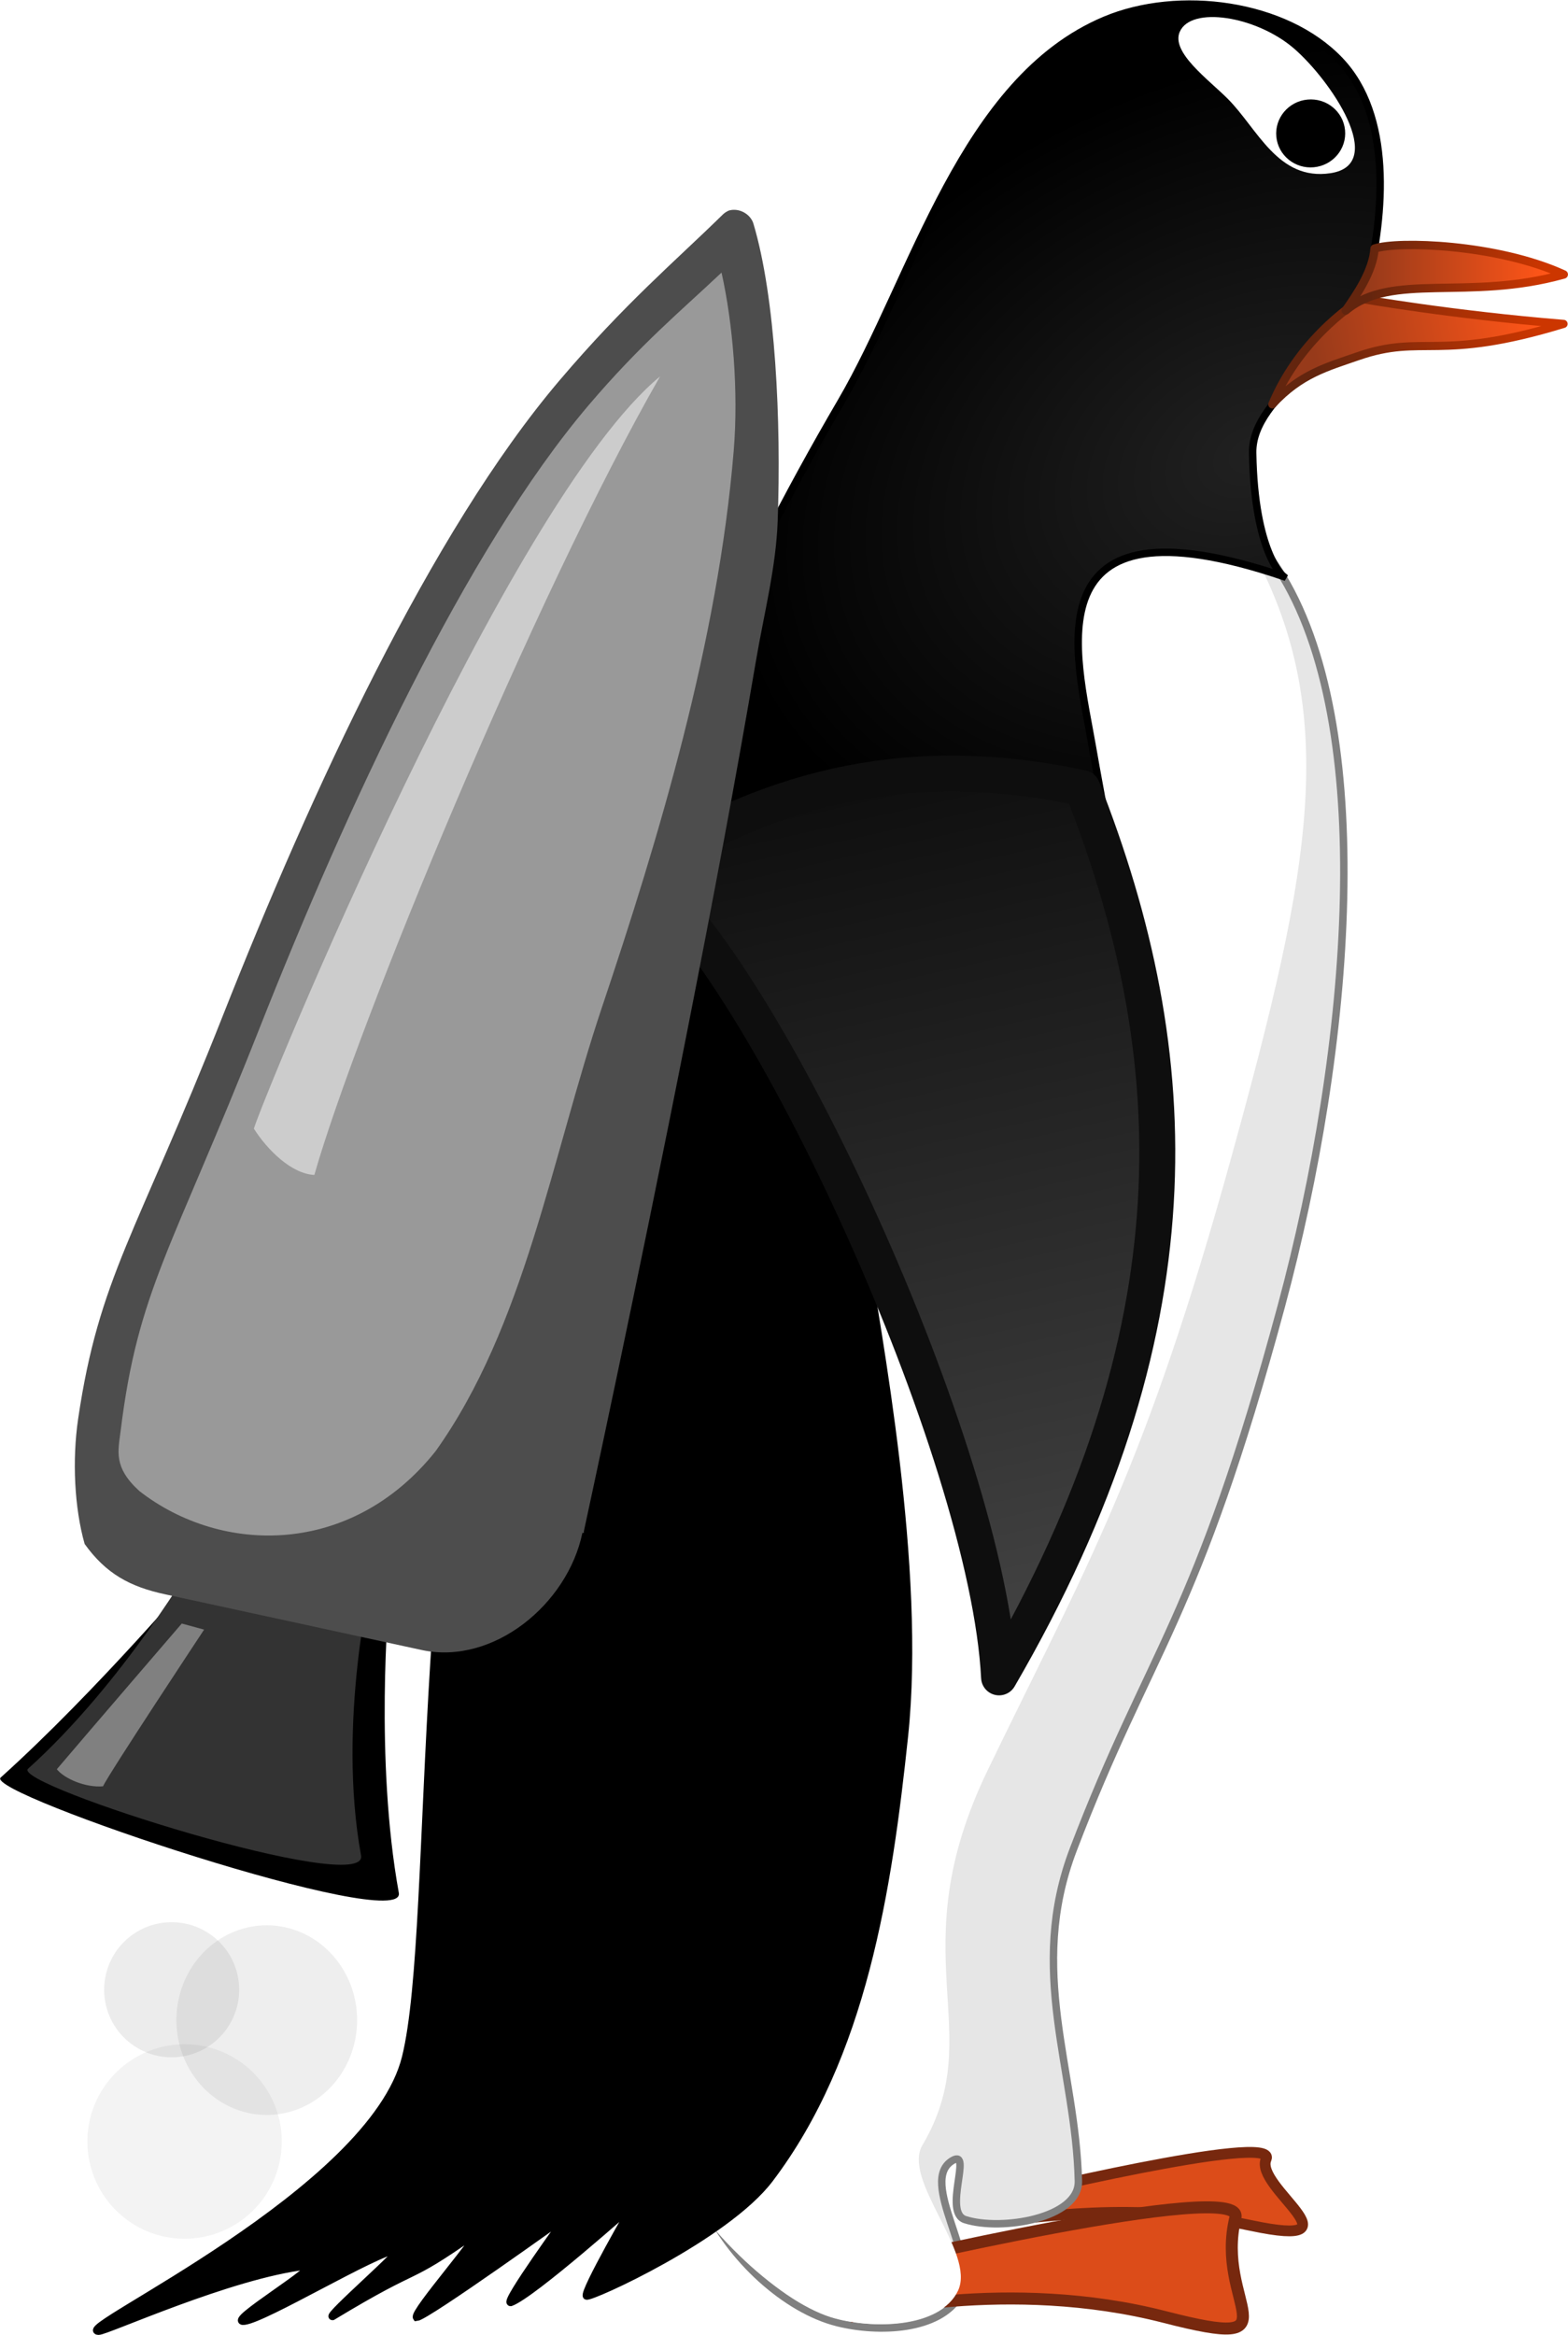<?xml version="1.0" encoding="UTF-8" standalone="no"?>
<!-- Created with Inkscape (http://www.inkscape.org/) -->

<svg
   xmlns:dc="http://purl.org/dc/elements/1.1/"
   xmlns:cc="http://creativecommons.org/ns#"
   xmlns:rdf="http://www.w3.org/1999/02/22-rdf-syntax-ns#"
   xmlns:svg="http://www.w3.org/2000/svg"
   xmlns="http://www.w3.org/2000/svg"
   xmlns:xlink="http://www.w3.org/1999/xlink"
   xmlns:sodipodi="http://sodipodi.sourceforge.net/DTD/sodipodi-0.dtd"
   xmlns:inkscape="http://www.inkscape.org/namespaces/inkscape"
   width="43"
   height="64"
   id="svg2985"
   version="1.1"
   inkscape:version="0.48.4 r9939"
   sodipodi:docname="penguin_fuelless3.svg"
   inkscape:export-filename="/home/michael/Projects/Games/amazing-jetpack/assets/penguin.png"
   inkscape:export-xdpi="90"
   inkscape:export-ydpi="90">
  <defs
     id="defs2987">
    <linearGradient
       id="linearGradient3966">
      <stop
         style="stop-color:#0e0e0e;stop-opacity:1;"
         offset="0"
         id="stop3968" />
      <stop
         style="stop-color:#454545;stop-opacity:1;"
         offset="1"
         id="stop3970" />
    </linearGradient>
    <linearGradient
       id="linearGradient3956">
      <stop
         style="stop-color:#212121;stop-opacity:1;"
         offset="0"
         id="stop3958" />
      <stop
         style="stop-color:#000000;stop-opacity:1;"
         offset="1"
         id="stop3960" />
    </linearGradient>
    <linearGradient
       id="linearGradient3849">
      <stop
         id="stop3851"
         offset="0"
         style="stop-color:#301207;stop-opacity:1;" />
      <stop
         id="stop3853"
         offset="1"
         style="stop-color:#ad2e00;stop-opacity:1;" />
    </linearGradient>
    <linearGradient
       id="linearGradient3833">
      <stop
         style="stop-color:#461b0c;stop-opacity:1;"
         offset="0"
         id="stop3835" />
      <stop
         style="stop-color:#e73d00;stop-opacity:1;"
         offset="1"
         id="stop3837" />
    </linearGradient>
    <linearGradient
       id="linearGradient3825">
      <stop
         style="stop-color:#593b05;stop-opacity:1;"
         offset="0"
         id="stop3827" />
      <stop
         style="stop-color:#e6e6e6;stop-opacity:1;"
         offset="1"
         id="stop3829" />
    </linearGradient>
    <linearGradient
       inkscape:collect="always"
       xlink:href="#linearGradient3833-5"
       id="linearGradient3839-5"
       x1="-377.125"
       y1="502.186"
       x2="-344.375"
       y2="499.311"
       gradientUnits="userSpaceOnUse" />
    <linearGradient
       id="linearGradient3833-5">
      <stop
         style="stop-color:#973a1a;stop-opacity:1;"
         offset="0"
         id="stop3835-8" />
      <stop
         style="stop-color:#ff5518;stop-opacity:1;"
         offset="1"
         id="stop3837-1" />
    </linearGradient>
    <linearGradient
       inkscape:collect="always"
       xlink:href="#linearGradient3849-3"
       id="linearGradient3847-6"
       x1="-377.125"
       y1="502.186"
       x2="-344.375"
       y2="499.311"
       gradientUnits="userSpaceOnUse" />
    <linearGradient
       id="linearGradient3849-3">
      <stop
         id="stop3851-9"
         offset="0"
         style="stop-color:#63250e;stop-opacity:1;" />
      <stop
         id="stop3853-1"
         offset="1"
         style="stop-color:#cc3600;stop-opacity:1;" />
    </linearGradient>
    <linearGradient
       id="linearGradient3892">
      <stop
         style="stop-color:#461b0c;stop-opacity:1;"
         offset="0"
         id="stop3894" />
      <stop
         style="stop-color:#e73d00;stop-opacity:1;"
         offset="1"
         id="stop3896" />
    </linearGradient>
    <linearGradient
       id="linearGradient3899">
      <stop
         id="stop3901"
         offset="0"
         style="stop-color:#301207;stop-opacity:1;" />
      <stop
         id="stop3903"
         offset="1"
         style="stop-color:#ad2e00;stop-opacity:1;" />
    </linearGradient>
    <radialGradient
       inkscape:collect="always"
       xlink:href="#linearGradient3956"
       id="radialGradient3962"
       cx="33.469"
       cy="16.095"
       fx="33.469"
       fy="16.095"
       r="13.446"
       gradientTransform="matrix(-0.343,-0.693,1.006,-0.477,35.525,27.345)"
       gradientUnits="userSpaceOnUse" />
    <linearGradient
       inkscape:collect="always"
       xlink:href="#linearGradient3966"
       id="linearGradient3972"
       x1="23.201"
       y1="17.489"
       x2="27.229"
       y2="34.926"
       gradientUnits="userSpaceOnUse"
       gradientTransform="matrix(1.424,0,0,1.393,-4.892,-18.732)" />
    <linearGradient
       inkscape:collect="always"
       xlink:href="#linearGradient3833-5"
       id="linearGradient3150"
       gradientUnits="userSpaceOnUse"
       gradientTransform="matrix(0.231,0,0,0.226,130.864,-120.662)"
       x1="-374.89"
       y1="503.732"
       x2="-347.763"
       y2="506.743" />
    <linearGradient
       inkscape:collect="always"
       xlink:href="#linearGradient3849-3"
       id="linearGradient3152"
       gradientUnits="userSpaceOnUse"
       gradientTransform="matrix(0.231,0,0,0.226,130.864,-120.662)"
       x1="-374.89"
       y1="503.732"
       x2="-347.763"
       y2="506.743" />
    <linearGradient
       inkscape:collect="always"
       xlink:href="#linearGradient3833-5"
       id="linearGradient3154"
       gradientUnits="userSpaceOnUse"
       gradientTransform="matrix(0.242,0,0,0.225,134.774,-119.642)"
       x1="-365.893"
       y1="494.769"
       x2="-346.056"
       y2="500.267" />
    <linearGradient
       inkscape:collect="always"
       xlink:href="#linearGradient3849-3"
       id="linearGradient3156"
       gradientUnits="userSpaceOnUse"
       gradientTransform="matrix(0.242,0,0,0.225,134.774,-119.642)"
       x1="-365.893"
       y1="494.769"
       x2="-346.056"
       y2="500.267" />
    <filter
       inkscape:collect="always"
       id="filter3836"
       x="-0.491"
       width="1.981"
       y="-0.491"
       height="1.981">
      <feGaussianBlur
         inkscape:collect="always"
         stdDeviation="0.506"
         id="feGaussianBlur3838" />
    </filter>
    <filter
       color-interpolation-filters="sRGB"
       inkscape:collect="always"
       id="filter3836-8"
       x="-0.491"
       width="1.981"
       y="-0.491"
       height="1.981">
      <feGaussianBlur
         inkscape:collect="always"
         stdDeviation="0.506"
         id="feGaussianBlur3838-7" />
    </filter>
    <filter
       color-interpolation-filters="sRGB"
       inkscape:collect="always"
       id="filter3836-1"
       x="-0.491"
       width="1.981"
       y="-0.491"
       height="1.981">
      <feGaussianBlur
         inkscape:collect="always"
         stdDeviation="0.506"
         id="feGaussianBlur3838-2" />
    </filter>
  </defs>
  <sodipodi:namedview
     id="base"
     pagecolor="#ffffff"
     bordercolor="#666666"
     borderopacity="1.0"
     inkscape:pageopacity="0.0"
     inkscape:pageshadow="2"
     inkscape:zoom="22.627417"
     inkscape:cx="1.1265464"
     inkscape:cy="11.123632"
     inkscape:current-layer="layer1"
     showgrid="true"
     inkscape:grid-bbox="true"
     inkscape:document-units="px"
     inkscape:window-width="1232"
     inkscape:window-height="686"
     inkscape:window-x="65"
     inkscape:window-y="98"
     inkscape:window-maximized="0"
     inkscape:snap-nodes="true"
     inkscape:showpageshadow="true"
     borderlayer="false"
     showguides="true"
     inkscape:guide-bbox="true"
     fit-margin-top="0"
     fit-margin-left="0"
     fit-margin-right="0"
     fit-margin-bottom="0" />
  <g
     id="layer1"
     inkscape:label="Layer 1"
     inkscape:groupmode="layer"
     transform="translate(-5.886,15.988)">
    <path
       style="fill:#dc4c19;fill-opacity:1;stroke:#77280e;stroke-width:0.295;stroke-miterlimit:4;stroke-opacity:1;stroke-dasharray:none"
       d="m 33.085,44.881 c 1.232,-0.041 3.785,-0.57 7.122,0.134 3.09,0.652 0.06,-1.058 0.401,-1.822 0.34,-0.763 -7.244,1.071 -7.244,1.071 0,0 -0.428,0.387 -0.278,0.617 z"
       id="path3974-4"
       inkscape:connector-curvature="0"
       sodipodi:nodetypes="csscc" />
    <path
       style="fill:#e6e6e6;stroke:#808080;stroke-width:0.204px;stroke-linecap:butt;stroke-linejoin:miter;stroke-opacity:1"
       d="m 40.936,-0.387 c 2.755,4.263 2.001,13.114 0.087,20.204 -2.337,8.657 -3.593,9.362 -5.703,14.887 -1.27,3.325 0.068,6.014 0.139,9.091 0.024,1.022 -2.113,1.375 -3.106,1.056 -0.615,-0.197 0.212,-1.946 -0.343,-1.621 -0.964,0.564 0.768,2.742 0.209,3.696 -0.572,0.976 -2.251,1.028 -3.365,0.749 C 27.426,47.319 25.894,45.901 25.228,44.42 20.754,34.477 20.728,23.512 25.016,11.711 28.966,0.839 37.222,-6.133 40.936,-0.387 z"
       id="path2993-5"
       inkscape:connector-curvature="0"
       sodipodi:nodetypes="ssssssssass" />
    <path
       style="fill:#dc4c19;fill-opacity:1;stroke:#77280e;stroke-width:0.329;stroke-miterlimit:4;stroke-opacity:1;stroke-dasharray:none"
       d="m 29.429,47.457 c 0,0 4.106,-1.043 8.409,0.066 3.693,0.951 1.34,-0.353 1.928,-2.73 0.27,-1.093 -10.159,1.375 -10.159,1.375 z"
       id="path3974"
       inkscape:connector-curvature="0"
       sodipodi:nodetypes="csscc" />
    <path
       style="fill:#ffffff;stroke:none"
       d="m 39.989,-1.32 c 2.765,4.669 1.851,9.126 -0.325,17.012 -2.386,8.644 -3.997,11.264 -6.691,16.838 -2.451,5.072 0.052,7.161 -1.792,10.282 -0.561,0.95 1.461,2.942 0.98,3.981 -0.475,1.027 -2.395,1.076 -3.491,0.733 -1.46,-0.457 -3.728,-2.564 -4.571,-4.539 C 19.845,33.013 19.245,22.263 23.533,10.462 27.483,-0.409 36.503,-7.207 39.989,-1.32 z"
       id="path2993-5-8"
       inkscape:connector-curvature="0"
       sodipodi:nodetypes="ssssssass" />
    <path
       sodipodi:type="arc"
       style="opacity:0.728;fill:#666666;fill-opacity:0.233;fill-rule:nonzero;stroke:none;filter:url(#filter3836)"
       id="path3038"
       sodipodi:cx="5.9220195"
       sodipodi:cy="55.249554"
       sodipodi:rx="1.2374369"
       sodipodi:ry="1.2374369"
       d="m 7.159,55.25 a 1.237,1.237 0 1 1 -2.475,0 1.237,1.237 0 1 1 2.475,0 z"
       transform="matrix(1.496,0,0,1.496,1.735,-44.104)" />
    <path
       sodipodi:type="arc"
       style="opacity:0.728;fill:#4c4c4c;fill-opacity:0.178;fill-rule:nonzero;stroke:none;filter:url(#filter3836-8)"
       id="path3038-1"
       sodipodi:cx="5.9220195"
       sodipodi:cy="55.249554"
       sodipodi:rx="1.2374369"
       sodipodi:ry="1.2374369"
       d="m 7.159,55.25 a 1.237,1.237 0 1 1 -2.475,0 1.237,1.237 0 1 1 2.475,0 z"
       transform="matrix(2.002,0,0,2.1,1.347,-76.642)" />
    <path
       style="fill:url(#radialGradient3962);fill-opacity:1;stroke:#000000;stroke-width:0.204px;stroke-linecap:butt;stroke-linejoin:miter;stroke-opacity:1"
       d="M 41.073,-0.192 C 34.093,-2.541 35.409,1.969 35.84,4.468 c 0.515,2.986 1.374,6.46 0.396,8.846 -0.487,1.19 -2.184,1.815 -2.222,1.285 0,0 0.704,-5.59 -2.981,-4.925 -1.867,0.337 -1.867,5.976 -1.522,8.127 0.463,2.882 1.661,9.203 1.177,13.792 -0.444,4.209 -1.138,8.776 -3.697,12.147 -1.2,1.581 -4.91,3.266 -5.021,3.204 -0.091,-0.124 1.29,-2.508 1.29,-2.508 0,0 -2.766,2.465 -3.368,2.685 -0.212,0.036 1.545,-2.382 1.545,-2.382 0,0 -3.853,2.767 -4.128,2.791 -0.1,-0.144 1.843,-2.342 1.619,-2.31 -2.048,1.434 -1.342,0.727 -3.922,2.285 -0.196,0.025 1.987,-1.866 1.795,-1.841 -0.637,0.082 -3.632,1.899 -4.215,1.97 -0.561,0.069 2.21,-1.572 1.706,-1.514 -2.087,0.239 -5.49,1.795 -5.703,1.789 -0.784,-0.019 7.513,-3.815 8.422,-7.507 0.91,-3.692 0.098,-16.697 3.189,-25.394 3.412,-9.603 5.799,-14.936 8.756,-19.991 1.989,-3.401 3.327,-8.814 7.234,-10.454 2.009,-0.843 4.942,-0.47 6.442,1.11 1.428,1.505 1.23,4.166 0.735,6.18 -0.441,1.794 -3.157,2.945 -3.129,4.574 0.047,2.748 0.836,3.379 0.836,3.379 z"
       id="path3006-1"
       inkscape:connector-curvature="0"
       sodipodi:nodetypes="csssssaaccccccccccssssaaasc"
       inkscape:transform-center-x="0.56204126"
       inkscape:transform-center-y="6.992803" />
    <g
       id="g3048"
       transform="matrix(0.978,-0.093,0.093,0.978,-1.126,3.438)">
      <path
         sodipodi:nodetypes="sasss"
         inkscape:connector-curvature="0"
         id="path3049"
         d="m 41.676,-15.006 c -0.298,0.547 0.672,1.395 1.16,1.987 0.749,0.91 1.175,2.415 2.655,2.336 1.637,-0.087 0.23,-2.614 -0.692,-3.569 -0.961,-0.994 -2.743,-1.451 -3.122,-0.754 z"
         style="fill:#ffffff;stroke:none" />
      <path
         transform="matrix(0.064,0,0,0.063,89.686,-41.899)"
         d="m -682.421,477.125 c 0,8.313 -6.739,15.052 -15.052,15.052 -8.313,0 -15.052,-6.739 -15.052,-15.052 0,-8.313 6.739,-15.052 15.052,-15.052 8.313,0 15.052,6.739 15.052,15.052 z"
         sodipodi:ry="15.051702"
         sodipodi:rx="15.051702"
         sodipodi:cy="477.12543"
         sodipodi:cx="-697.47247"
         id="path3053"
         style="fill:#000000;fill-opacity:1;fill-rule:nonzero;stroke:none"
         sodipodi:type="arc" />
    </g>
    <g
       id="g3052"
       transform="matrix(0.942,-0.28,0.28,0.942,2.166,12.85)">
      <path
         sodipodi:nodetypes="ccacc"
         inkscape:connector-curvature="0"
         id="path3823-0"
         d="m 46.035,-8.233 c 0,0 2.29,1.145 5.203,2.274 -3.676,0.026 -3.823,-0.858 -5.757,-0.771 -0.913,0.041 -1.683,0.017 -2.672,0.607 1.334,-1.641 3.226,-2.11 3.226,-2.11 z"
         style="fill:url(#linearGradient3150);fill-opacity:1;stroke:url(#linearGradient3152);stroke-width:0.228px;stroke-linecap:round;stroke-linejoin:round;stroke-opacity:1" />
      <path
         sodipodi:nodetypes="cccc"
         inkscape:connector-curvature="0"
         id="path3855-6"
         d="m 46.782,-9.475 c 0.665,-0.028 3.313,0.846 4.855,2.196 -2.783,-0.042 -4.578,-1.444 -6.12,-0.769 0.395,-0.32 1.034,-0.816 1.265,-1.428 z"
         style="fill:url(#linearGradient3154);fill-opacity:1;stroke:url(#linearGradient3156);stroke-width:0.234;stroke-linecap:butt;stroke-linejoin:round;stroke-miterlimit:4;stroke-opacity:1;stroke-dasharray:none" />
    </g>
    <path
       style="fill:url(#linearGradient3972);fill-opacity:1;stroke:#0e0e0e;stroke-width:0.986;stroke-linejoin:round;stroke-miterlimit:4;stroke-opacity:1;stroke-dasharray:none"
       d="M 35.565,5.614 C 38.454,12.945 38.812,20.479 33.284,29.988 32.973,23.825 26.856,10.493 23.425,7.905 27.162,5.467 31.074,4.64 35.565,5.614 z"
       id="path3964"
       inkscape:connector-curvature="0"
       sodipodi:nodetypes="cccc" />
    <g
       id="g3038"
       transform="matrix(0.978,-0.098,0.098,0.978,-2.555,1.811)">
      <g
         transform="matrix(1.35,0,0,1.35,-1.385,-15.384)"
         id="g4081">
        <path
           style="fill:#000000;stroke:none"
           d="m 9.607,31.318 c 0,0 -2.42,2.333 -4.561,3.901 -0.393,0.288 8.02,4.068 7.95,3.191 -0.224,-2.798 0.398,-6.029 0.398,-6.029 z"
           id="path4045-5"
           inkscape:connector-curvature="0"
           sodipodi:nodetypes="csscc" />
        <path
           style="fill:#333333;stroke:none"
           d="m 9.517,31.105 c 0,0 -1.75,2.422 -3.89,3.99 -0.393,0.288 6.74,3.347 6.669,2.469 -0.224,-2.798 0.805,-5.735 0.805,-5.735 z"
           id="path4045"
           inkscape:connector-curvature="0"
           sodipodi:nodetypes="csscc" />
        <path
           style="fill:#808080;stroke:none"
           d="m 9.087,32.427 0.447,0.171 c 0,0 -2.273,2.784 -2.401,3.012 -0.36,-0.003 -0.783,-0.237 -0.915,-0.446 0.73,-0.703 2.869,-2.737 2.869,-2.737 z"
           id="path4065"
           inkscape:connector-curvature="0"
           sodipodi:nodetypes="ccccc" />
      </g>
      <g
         transform="matrix(1.378,0.075,-0.075,1.378,-0.345,-17.659)"
         id="g4067">
        <path
           id="path4069"
           style="fill:#999999;fill-opacity:1;fill-rule:nonzero;stroke:none"
           d="m 22.192,5.863 c 0.396,1.531 0.255,2.218 0.368,4.325 0.113,2.106 -4.998,21.728 -4.998,21.728 -0.293,1.239 -1.567,1.968 -2.8,1.65 L 9.861,32.3 C 8.628,31.982 7.546,30.586 8.211,29.5 c 0,0 5.237,-14.753 10.575,-20.486 1.373,-1.475 2.406,-2.256 3.406,-3.151 z"
           inkscape:connector-curvature="0"
           sodipodi:nodetypes="czsssssc" />
        <path
           style="font-size:medium;font-style:normal;font-variant:normal;font-weight:normal;font-stretch:normal;text-indent:0;text-align:start;text-decoration:none;line-height:normal;letter-spacing:normal;word-spacing:normal;text-transform:none;direction:ltr;block-progression:tb;writing-mode:lr-tb;text-anchor:start;baseline-shift:baseline;color:#000000;fill:#4d4d4d;fill-opacity:1;fill-rule:nonzero;stroke:none;stroke-width:0.8;marker:none;visibility:visible;display:inline;overflow:visible;enable-background:accumulate;font-family:Sans;-inkscape-font-specification:Sans"
           d="m 22.299,4.854 c -0.058,0.019 -0.112,0.051 -0.156,0.094 -0.985,0.881 -2.044,1.691 -3.438,3.188 -2.741,2.944 -5.391,8.079 -7.375,12.5 -1.961,4.371 -2.745,5.177 -3.297,8.012 -0.161,0.83 -0.158,1.799 0.016,2.535 0.4,0.614 0.868,0.906 1.594,1.094 l 5.125,1.359 c 1.425,0.368 2.978,-0.79 3.344,-2.219 l 0.031,0 c 0.002,-0.009 -0.002,-0.022 0,-0.031 0.007,-0.028 1.302,-4.905 2.562,-10.062 0.632,-2.586 1.182,-4.909 1.719,-7.375 0.201,-0.924 0.485,-1.839 0.562,-2.781 0.164,-2.005 0.164,-4.508 -0.219,-6.031 -0.055,-0.193 -0.273,-0.323 -0.469,-0.281 z m -0.219,1.25 c 0.183,1.034 0.236,2.416 0.082,3.61 -0.491,3.824 -1.87,7.753 -3.176,11.121 -1.15,2.976 -1.852,6.365 -3.766,8.8 -1.795,2.051 -4.416,1.897 -6.016,0.531 -0.509,-0.506 -0.393,-0.829 -0.324,-1.234 0.478,-2.823 1.199,-3.595 3.168,-7.984 1.969,-4.389 4.622,-9.492 7.219,-12.281 1.114,-1.196 1.969,-1.835 2.812,-2.562 z"
           id="rect4002"
           inkscape:connector-curvature="0"
           sodipodi:nodetypes="ccssaccccccsaacccacccsssc" />
        <path
           style="fill:#cccccc;stroke:none"
           d="m 20.745,8.142 c -3.209,2.41 -8.647,14.125 -8.897,14.812 0.25,0.438 0.716,0.947 1.179,0.991 0.988,-2.95 4.975,-11.49 7.718,-15.804 z"
           id="path4043"
           inkscape:connector-curvature="0"
           sodipodi:nodetypes="cccc" />
      </g>
    </g>
    <path
       sodipodi:type="arc"
       style="opacity:0.728;fill:#505050;fill-opacity:0.128;fill-rule:nonzero;stroke:none;filter:url(#filter3836-1)"
       id="path3038-3"
       sodipodi:cx="5.9220195"
       sodipodi:cy="55.249554"
       sodipodi:rx="1.2374369"
       sodipodi:ry="1.2374369"
       d="m 7.159,55.25 a 1.237,1.237 0 1 1 -2.475,0 1.237,1.237 0 1 1 2.475,0 z"
       transform="matrix(2.154,0,0,2.154,-1.807,-76.299)" />
  </g>
</svg>
